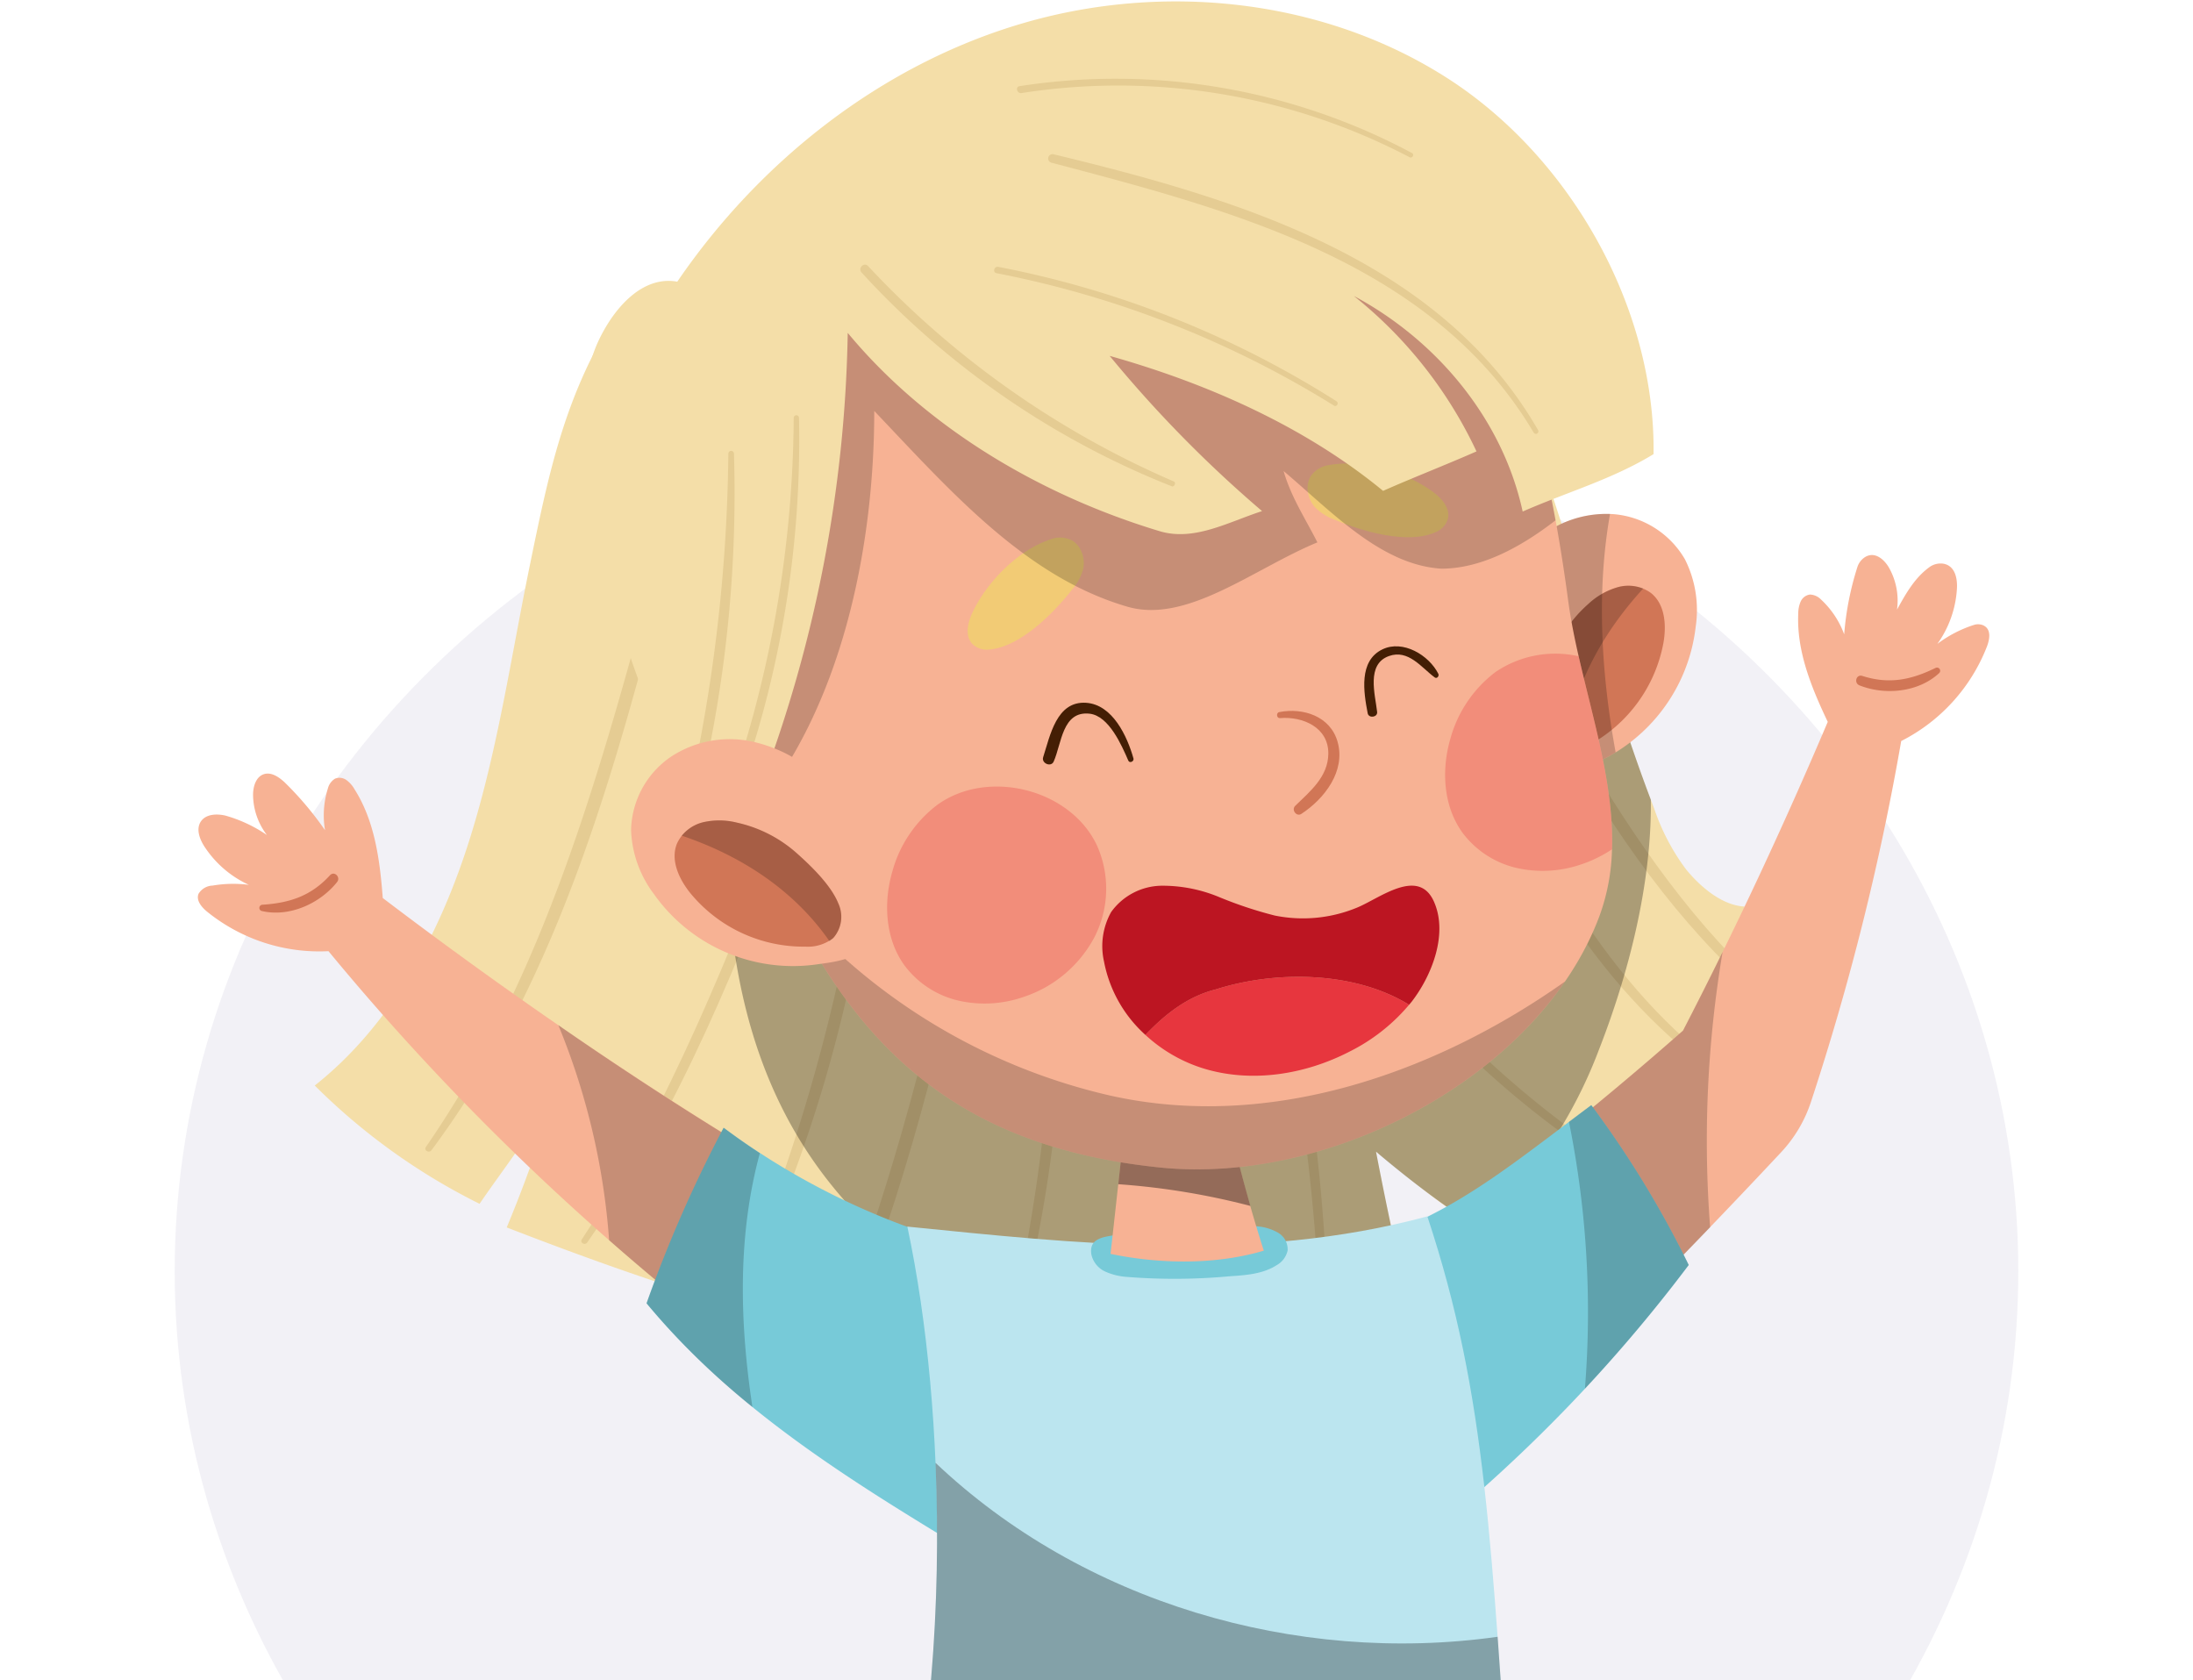 <svg xmlns="http://www.w3.org/2000/svg" xmlns:xlink="http://www.w3.org/1999/xlink" width="295" height="226" viewBox="0 0 295 226">
  <defs>
    <clipPath id="clip-path">
      <rect id="Rectángulo_415653" data-name="Rectángulo 415653" width="295" height="226" transform="translate(180 2567)" fill="#fff" stroke="#707070" stroke-width="1" opacity="0.84"/>
    </clipPath>
  </defs>
  <g id="Enmascarar_grupo_1098807" data-name="Enmascarar grupo 1098807" transform="translate(-180 -2567)" clip-path="url(#clip-path)">
    <g id="Grupo_1179173" data-name="Grupo 1179173" transform="translate(-4.5 6)">
      <ellipse id="Elipse_12409" data-name="Elipse 12409" cx="124" cy="117" rx="124" ry="117" transform="translate(208 2615)" fill="#ebe9f0" opacity="0.66"/>
      <g id="Grupo_1179159" data-name="Grupo 1179159" transform="translate(-568.993 2261.187)">
        <g id="Grupo_1179149" data-name="Grupo 1179149" transform="translate(795.832 319.434)">
          <path id="Trazado_1038782" data-name="Trazado 1038782" d="M1753.759,1336.83l-.217.111C1753.956,1337.017,1754.153,1337.178,1753.759,1336.83Z" transform="translate(-1606.334 -1182.724)" fill="#f4dea8"/>
          <path id="Trazado_1038783" data-name="Trazado 1038783" d="M905.773,545.231q-2.561,8.313-5.911,16.357c14.716,5.693,29.29,10.77,44.445,14.21.424.1.849.192,1.273.283q7.024,1.553,14.236,2.6,3.311.47,6.653.783l.813.076c14.18,1.217,28.668.151,42.055-4.239.329-.106.657-.212.98-.328a79.16,79.16,0,0,0,10.927-4.643,1.925,1.925,0,0,0-.465-.03q-2.16-9.419-3.981-18.9c5.764,4.759,11.695,9.477,18.328,12.927a61.014,61.014,0,0,0,13.544-10.755c.247-.253.485-.51.728-.773a67.442,67.442,0,0,0,10-14.246c.167-.323.333-.642.495-.965a71.647,71.647,0,0,0,4.461-10.993c.142-.46.283-.924.419-1.389q.97-3.341,1.617-6.779c-3.056-.146-6.006-2.683-7.931-5.062a29.307,29.307,0,0,1-4.234-8.1c-9.113-23.561-13.558-49.077-26.072-71.022-9.255-16.226-33.8-16.529-52.432-17.833-8.755-.611-17.747-.465-26.016,2.47-11.654,4.132-23.551,15.68-35.16,19.939-6.9,10.891-9.012,21.217-11.6,33.841s-4.4,25.466-8.391,37.721-10.407,24.122-20.515,32.119A84.641,84.641,0,0,0,896.21,558.41c3.178-4.658,6.658-8.987,9.285-13.973C905.757,544.367,905.51,545.3,905.773,545.231Z" transform="translate(-874.038 -416.111)" fill="#f4dea8"/>
          <path id="Trazado_1038784" data-name="Trazado 1038784" d="M1293.87,1071.913c.424.1.849.192,1.273.283,7.628-19.025,12.978-39.272,16.812-59.312.177-.929-1.233-1.334-1.435-.394-2.319,10.982-4.93,21.9-8.037,32.694C1299.892,1054.191,1296.876,1063.042,1293.87,1071.913Z" transform="translate(-1223.6 -912.225)" fill="#e5cc93"/>
          <path id="Trazado_1038785" data-name="Trazado 1038785" d="M1216.921,1048.835a243.434,243.434,0,0,0,15.918-56.066c.136-.877,1.442-.495,1.324.365a191.4,191.4,0,0,1-16.493,56.017C1217.475,1049.567,1216.742,1049.267,1216.921,1048.835Z" transform="translate(-1159.507 -895.836)" fill="#e5cc93"/>
          <path id="Trazado_1038786" data-name="Trazado 1038786" d="M1088.323,1000.746c12-18.185,19.822-38.551,27.814-58.7.294-.743,1.506-.432,1.218.336-7.658,20.375-15.768,40.847-28.309,58.788C1088.74,1001.6,1088.024,1001.2,1088.323,1000.746Z" transform="translate(-1052.397 -853.663)" fill="#e5cc93"/>
          <path id="Trazado_1038787" data-name="Trazado 1038787" d="M962.983,828.646c16.227-23.461,23.582-51.077,30.985-78.241a.774.774,0,0,1,1.492.411c-6.984,27.22-14.681,55.4-31.726,78.268C963.406,829.523,962.661,829.113,962.983,828.646Z" transform="translate(-948.03 -693.996)" fill="#e5cc93"/>
          <path id="Trazado_1038788" data-name="Trazado 1038788" d="M1426.28,1141.591l.813.076a190.55,190.55,0,0,0,7.5-49.795.655.655,0,0,0-1.308,0A241.15,241.15,0,0,1,1426.28,1141.591Z" transform="translate(-1333.848 -978.241)" fill="#e5cc93"/>
          <path id="Trazado_1038789" data-name="Trazado 1038789" d="M1652.872,1102.911a276.518,276.518,0,0,1,4.93,43.566c.328-.106.657-.212.98-.328a230.2,230.2,0,0,0-4.678-43.581C1653.943,1101.758,1652.717,1102.108,1652.872,1102.911Z" transform="translate(-1522.503 -987.288)" fill="#e5cc93"/>
          <path id="Trazado_1038790" data-name="Trazado 1038790" d="M1703.8,1028.545a124.373,124.373,0,0,0,35.67,34.291c.248-.253.485-.51.728-.773a131.355,131.355,0,0,1-35.458-34.069C1704.334,1027.429,1703.4,1027.964,1703.8,1028.545Z" transform="translate(-1564.836 -925.38)" fill="#e5cc93"/>
          <path id="Trazado_1038791" data-name="Trazado 1038791" d="M1780.567,838.872c8.108,18.338,17.762,38.064,33.568,50.734.167-.323.334-.642.5-.965-15.307-12.912-24.3-32.538-32.78-50.517C1781.435,837.255,1780.187,838.013,1780.567,838.872Z" transform="translate(-1628.776 -767.169)" fill="#e5cc93"/>
          <path id="Trazado_1038792" data-name="Trazado 1038792" d="M1860.709,860.1c6.82,12.584,14.822,25.092,25.082,35.17.142-.46.283-.924.419-1.389-9.724-10.1-17.307-22.389-24.127-34.584C1861.583,858.4,1860.219,859.2,1860.709,860.1Z" transform="translate(-1695.477 -784.792)" fill="#e5cc93"/>
          <path id="Trazado_1038793" data-name="Trazado 1038793" d="M1231.217,814.227c-25.111-18.038-27.936-44.991-25.985-72.189,22.235-13.975,44.328-28.486,71.956-29.35,12.629-.505,25.763-.505,36.877,6.567a33.529,33.529,0,0,1,6.624,5.986c2.628,8.607,5.25,17.226,8.43,25.611.114,11.492-3.076,23.587-6.971,33.569a63.225,63.225,0,0,1-16.173,24.091,133.028,133.028,0,0,1-13.829-10.34q1.712,8.932,3.733,17.8a54.326,54.326,0,0,1-16.67,6.338C1262.536,825.341,1245.866,824.33,1231.217,814.227Z" transform="translate(-1149.384 -662.889)" opacity="0.3"/>
        </g>
        <g id="Grupo_1179150" data-name="Grupo 1179150" transform="translate(780.111 403.862)">
          <path id="Trazado_1038794" data-name="Trazado 1038794" d="M889.725,990.634a169.215,169.215,0,0,1-3.792,29.2,335.471,335.471,0,0,1-88.253-75.412,24,24,0,0,1-16.314-5.3c-.743-.605-1.519-1.517-1.17-2.409a2.288,2.288,0,0,1,1.885-1.112,16.524,16.524,0,0,1,4.89-.1,14.162,14.162,0,0,1-5.878-5c-.722-1.054-1.292-2.5-.56-3.553.676-.969,2.092-1.028,3.245-.772A19.046,19.046,0,0,1,789.4,928.8a9.007,9.007,0,0,1-1.865-5.377c-.008-1.136.388-2.475,1.472-2.812.983-.306,1.982.376,2.742,1.07a43.858,43.858,0,0,1,5.466,6.471,12.05,12.05,0,0,1,.377-5.589,2.188,2.188,0,0,1,.962-1.34,1.6,1.6,0,0,1,1.555.194,4,4,0,0,1,1.073,1.225c2.733,4.3,3.412,9.554,3.8,14.63C831.316,957.273,860.063,976.007,889.725,990.634Z" transform="translate(-780.111 -920.533)" fill="#f7b294"/>
          <path id="Trazado_1038795" data-name="Trazado 1038795" d="M839.023,1001.193c-2.549,2.783-5.406,3.719-9.082,3.958a.428.428,0,0,0-.1.84c3.708.876,7.836-.993,10.142-3.888C840.511,1001.445,839.609,1000.552,839.023,1001.193Z" transform="translate(-821.259 -987.508)" fill="#d17656"/>
          <path id="Trazado_1038796" data-name="Trazado 1038796" d="M1130.968,1158.974a169.208,169.208,0,0,1-3.792,29.2,326.524,326.524,0,0,1-50.5-36.536,93.714,93.714,0,0,0-6.832-28.927A493.358,493.358,0,0,0,1130.968,1158.974Z" transform="translate(-1021.354 -1088.873)" opacity="0.2"/>
        </g>
        <path id="Trazado_1038797" data-name="Trazado 1038797" d="M1183.433,1261.845c-15.609-9.445-31.11-19.034-42.725-33.1a178.692,178.692,0,0,1,10.37-23.619,98.049,98.049,0,0,0,28.484,14.628C1183.935,1233.753,1184.256,1247.2,1183.433,1261.845Z" transform="translate(-300.242 -753.627)" fill="#77cad8"/>
        <g id="Grupo_1179151" data-name="Grupo 1179151" transform="translate(942.78 374.475)">
          <path id="Trazado_1038798" data-name="Trazado 1038798" d="M1789.1,808.916c7.064-13.658,13.557-27.6,19.471-41.525-2.186-4.6-4.206-9.5-3.967-14.585a4,4,0,0,1,.324-1.6,1.6,1.6,0,0,1,1.253-.94,2.188,2.188,0,0,1,1.5.685,12.048,12.048,0,0,1,3.1,4.664,40.026,40.026,0,0,1,1.794-9.1,2.5,2.5,0,0,1,1.007-1.284c1.328-.817,2.6.31,3.254,1.47a9.006,9.006,0,0,1,1.052,5.593c1.159-2.1,2.355-4.249,4.324-5.687a2.545,2.545,0,0,1,1.847-.5c1.678.245,2,2.069,1.877,3.538a14.162,14.162,0,0,1-2.619,7.259,16.516,16.516,0,0,1,4.9-2.545,1.775,1.775,0,0,1,1.286.055c1.092.51.861,1.858.477,2.855a24,24,0,0,1-11.527,12.7,343.145,343.145,0,0,1-12.14,48.534,18.222,18.222,0,0,1-3.991,6.753c-7.5,8.019-28.9,30.613-41.965,41.36a169.175,169.175,0,0,1-8.373-28.232A462.5,462.5,0,0,0,1789.1,808.916Z" transform="translate(-1751.991 -744.958)" fill="#f7b294"/>
          <path id="Trazado_1038799" data-name="Trazado 1038799" d="M2113.719,836.506c3.595,1.15,6.539.544,9.848-1.074a.428.428,0,0,1,.5.682c-2.783,2.6-7.294,3.029-10.734,1.661C2112.554,837.465,2112.894,836.242,2113.719,836.506Z" transform="translate(-2052.488 -820.252)" fill="#d17656"/>
          <path id="Trazado_1038800" data-name="Trazado 1038800" d="M1789.1,1074.529q2.719-5.256,5.323-10.564a152.934,152.934,0,0,0-1.677,37.017c-9.715,10.108-23.136,23.648-32.384,31.255a169.184,169.184,0,0,1-8.372-28.232A462.46,462.46,0,0,0,1789.1,1074.529Z" transform="translate(-1751.989 -1010.571)" opacity="0.2"/>
        </g>
        <path id="Trazado_1038801" data-name="Trazado 1038801" d="M1742.636,1244.648a206.286,206.286,0,0,0,34.887-36.163,136.3,136.3,0,0,0-13.109-21.505c-10.146,7.567-17.239,13.512-27.255,17.291C1737.784,1218.551,1740.527,1230.511,1742.636,1244.648Z" transform="translate(-796.862 -738.522)" fill="#77cad8"/>
        <path id="Trazado_1038802" data-name="Trazado 1038802" d="M1343.91,1364.8c6.575-25.4,6.564-61.267,1.07-87.056,22.356,2.236,46.39,4.987,69.95-1.376,8.126,24.508,8.518,44.486,11.325,83.358C1400.834,1371.263,1371.045,1371.3,1343.91,1364.8Z" transform="translate(-469.432 -812.946)" fill="#bbe5ef"/>
        <path id="Trazado_1038803" data-name="Trazado 1038803" d="M1140.7,1228.733a178.721,178.721,0,0,1,10.369-23.62q2.379,1.8,4.874,3.428c-3.01,11.079-2.731,22.715-1,34.141A100.422,100.422,0,0,1,1140.7,1228.733Z" transform="translate(-300.235 -753.619)" opacity="0.2"/>
        <path id="Trazado_1038804" data-name="Trazado 1038804" d="M1882.05,1189.235c.976-.737,1.971-1.486,3-2.257a136.3,136.3,0,0,1,13.109,21.5,206.079,206.079,0,0,1-13.964,16.642A129.064,129.064,0,0,0,1882.05,1189.235Z" transform="translate(-917.501 -738.52)" opacity="0.2"/>
        <path id="Trazado_1038805" data-name="Trazado 1038805" d="M1520.494,1282.447a6.568,6.568,0,0,1,2.666.863,2.583,2.583,0,0,1,1.244,2.373,3.014,3.014,0,0,1-1.5,1.984c-1.813,1.161-4.066,1.332-6.215,1.47a80.649,80.649,0,0,1-13.888.095,8.467,8.467,0,0,1-2.938-.722,3.321,3.321,0,0,1-1.853-2.273c-.327-1.907,1.137-2.294,2.561-2.532,2.211-.369,4.408-.8,6.63-1.1A46.223,46.223,0,0,1,1520.494,1282.447Z" transform="translate(-597.702 -817.666)" fill="#77cad8"/>
        <g id="Grupo_1179152" data-name="Grupo 1179152" transform="translate(902.882 450.309)">
          <path id="Trazado_1038806" data-name="Trazado 1038806" d="M1529.746,1199.437q1.9,8.209,4.488,16.325c-6.349,1.9-13.885,1.838-20.615.434.677-6.028,1.335-12.13,2.012-18.158A82.305,82.305,0,0,1,1529.746,1199.437Z" transform="translate(-1513.619 -1198.037)" fill="#f7b294"/>
          <path id="Trazado_1038807" data-name="Trazado 1038807" d="M1534.911,1199.436c.8,3.448,1.7,6.884,2.677,10.307a97.356,97.356,0,0,0-17.765-2.92c.323-2.935.646-5.87.974-8.787A82.323,82.323,0,0,1,1534.911,1199.436Z" transform="translate(-1518.784 -1198.036)" opacity="0.4"/>
        </g>
        <g id="Grupo_1179156" data-name="Grupo 1179156" transform="translate(832.195 300)">
          <g id="Grupo_1179153" data-name="Grupo 1179153" transform="translate(122.896 68.921)">
            <path id="Trazado_1038808" data-name="Trazado 1038808" d="M1830.236,715.624a14.4,14.4,0,0,1,10.805-3.8,12.271,12.271,0,0,1,9.561,6.071,15.181,15.181,0,0,1,1.45,9.033,22.907,22.907,0,0,1-14.753,18.88c-1.731.651-5.94,2.473-7.162.258-.679-1.23-.529-3.447-.736-4.832q-.42-2.811-.95-5.6-.589-3.1-1.313-6.179c-.384-1.633-1.172-3.225-1.507-4.836C1824.982,721.5,1828.1,717.577,1830.236,715.624Z" transform="translate(-1825.543 -711.772)" fill="#f7b294"/>
            <path id="Trazado_1038809" data-name="Trazado 1038809" d="M1864.123,772.068a9.754,9.754,0,0,1,4.007-2.264,5.181,5.181,0,0,1,4.414.806c1.909,1.521,2.094,4.363,1.658,6.765a19.714,19.714,0,0,1-10.088,13.731,5.483,5.483,0,0,1-3.842.786,4.3,4.3,0,0,1-2.839-3.75c-.315-2.609.768-6.127,1.637-8.588A17.882,17.882,0,0,1,1864.123,772.068Z" transform="translate(-1852.049 -759.949)" fill="#d17656"/>
            <path id="Trazado_1038810" data-name="Trazado 1038810" d="M1857.433,788.148c-.315-2.609.768-6.127,1.637-8.588a17.867,17.867,0,0,1,5.052-7.485,9.749,9.749,0,0,1,4.007-2.264,5.563,5.563,0,0,1,3.362.2c-5.779,6.311-9.7,13.773-10.564,21.985a3.316,3.316,0,0,1-.656-.1A4.307,4.307,0,0,1,1857.433,788.148Z" transform="translate(-1852.049 -759.956)" opacity="0.2"/>
            <path id="Trazado_1038811" data-name="Trazado 1038811" d="M1829.4,741.255q-.42-2.811-.95-5.6-.589-3.1-1.313-6.179c-.384-1.633-1.172-3.224-1.507-4.836-.647-3.11,2.472-7.037,4.606-8.989a14.464,14.464,0,0,1,10.292-3.833c-1.856,10.5-1.166,21.524.753,32.06a23.368,23.368,0,0,1-3.983,1.954c-1.73.651-5.94,2.473-7.162.258C1829.46,744.856,1829.609,742.639,1829.4,741.255Z" transform="translate(-1825.546 -711.795)" opacity="0.2"/>
          </g>
          <path id="Trazado_1038812" data-name="Trazado 1038812" d="M1117.109,458.616c2.81,7.769,9.844,16.164,12.2,24.082,11.7,39.459,26.163,59.33,60.1,62.862,23.381,2.431,51.345-12.662,59.214-33.863a28.063,28.063,0,0,0,1.67-8.926c.273-8.478-2.534-17.411-4.488-25.969-.574-2.518-1.072-5-1.4-7.433-1.772-13.21-4.712-28.2-10.586-40.159-7.021-14.292-20.529-19.26-36.248-21.792s-32.079.665-46.417,7.588a71.059,71.059,0,0,0-23.1,17.083C1121.737,439.385,1113.833,449.547,1117.109,458.616Z" transform="translate(-1112.15 -388.719)" fill="#f7b294"/>
          <path id="Trazado_1038813" data-name="Trazado 1038813" d="M1784.828,848.339a12.657,12.657,0,0,0,7.213,4.766,15.934,15.934,0,0,0,8.7-.426,17.338,17.338,0,0,0,4.228-2.057c.273-8.478-2.534-17.411-4.488-25.969a14.309,14.309,0,0,0-11.167,2.113,16.8,16.8,0,0,0-6.069,8.94C1782.008,839.921,1782.27,844.766,1784.828,848.339Z" transform="translate(-1666.832 -736.57)" fill="#e7363e" opacity="0.3"/>
          <path id="Trazado_1038814" data-name="Trazado 1038814" d="M1362.288,938.915a14.26,14.26,0,0,1-.386,12.4,16.734,16.734,0,0,1-9.639,8.008,15.872,15.872,0,0,1-8.7.426,12.623,12.623,0,0,1-7.211-4.764c-2.558-3.572-2.819-8.417-1.582-12.633a16.761,16.761,0,0,1,6.068-8.938C1347.619,928.543,1358.708,931.284,1362.288,938.915Z" transform="translate(-1293.42 -825.368)" fill="#e7363e" opacity="0.3"/>
          <path id="Trazado_1038815" data-name="Trazado 1038815" d="M1688.794,675.176c1.2.873,2.408,2.2,2.069,3.65a2.779,2.779,0,0,1-1.632,1.8c-3.87,1.724-10.039-.151-13.676-1.7a6.884,6.884,0,0,1-2.629-1.706,3.953,3.953,0,0,1-.928-2.256,3.135,3.135,0,0,1,.357-1.766,3.49,3.49,0,0,1,2.434-1.57C1679.353,670.768,1685.113,672.5,1688.794,675.176Z" transform="translate(-1574.793 -609.243)" fill="#f2cb75"/>
          <path id="Trazado_1038816" data-name="Trazado 1038816" d="M1399.444,740.942c-.632,1.344-1.047,3.092-.053,4.2a2.78,2.78,0,0,0,2.3.791c4.222-.355,8.722-4.973,11.163-8.082a6.886,6.886,0,0,0,1.481-2.762,3.951,3.951,0,0,0-.275-2.423,3.135,3.135,0,0,0-1.165-1.375,3.491,3.491,0,0,0-2.89-.2C1405.592,732.528,1401.381,736.824,1399.444,740.942Z" transform="translate(-1347.328 -658.751)" fill="#f2cb75"/>
          <path id="Trazado_1038817" data-name="Trazado 1038817" d="M1649.878,882.951c2.025-1.97,4.42-3.909,4.454-7.011.038-3.553-3.444-5.039-6.506-4.79-.459.037-.548-.721-.095-.808,3.22-.622,6.871.547,7.848,4,1.112,3.931-1.76,7.656-4.876,9.692C1650.044,884.465,1649.326,883.487,1649.878,882.951Z" transform="translate(-1554.349 -774.748)" fill="#d17656"/>
          <path id="Trazado_1038818" data-name="Trazado 1038818" d="M1357.76,1032.195c-11.282,16.372-34.587,27.076-54.553,25-25.168-2.619-39.619-14.236-50.183-36.157a80.854,80.854,0,0,0,43.541,26.484C1318.206,1052.373,1340.512,1044.4,1357.76,1032.195Z" transform="translate(-1225.954 -900.354)" opacity="0.2"/>
          <path id="Trazado_1038819" data-name="Trazado 1038819" d="M1128.048,432.09a71.056,71.056,0,0,1,23.1-17.083c14.338-6.923,30.7-10.126,46.416-7.588s29.227,7.5,36.248,21.792c4.309,8.772,7.035,19.175,8.883,29.311-4.739,3.666-10.051,6.5-15.363,6.5-8.083-.505-14.65-7.578-21.217-13.135,1.01,3.536,3.031,6.567,4.547,9.6-8.588,3.536-17.681,11.114-25.763,8.588-13.64-4.042-23.743-15.66-33.847-26.269,0,18.385-4.376,40.113-16.611,54.356-1.8-4.775-3.494-9.927-5.136-15.464-2.353-7.918-9.387-16.313-12.2-24.082C1113.834,449.549,1121.738,439.386,1128.048,432.09Z" transform="translate(-1112.151 -388.72)" opacity="0.2"/>
          <g id="Grupo_1179154" data-name="Grupo 1179154" transform="translate(0 0)">
            <path id="Trazado_1038820" data-name="Trazado 1038820" d="M1103.7,337.7c11.127-16.3,27.55-29.223,46.495-34.763s40.327-3.3,56.97,7.31,28.125,30.912,27.862,50.648c-5.571,3.4-11.625,5.1-17.607,7.723-2.7-12.413-11.512-23-22.713-29a58.521,58.521,0,0,1,16.5,20.911c-3.843,1.7-8.719,3.6-12.562,5.309-10.544-8.67-23.643-14.456-36.782-18.157a166.111,166.111,0,0,0,20.5,20.877c-4.608,1.5-9.156,4.1-13.8,2.695-15.936-4.81-31.314-13.847-41.935-26.665a180.546,180.546,0,0,1-11.921,61.545c-3.035.675-6.642-.418-9.734-.744-7.729-13.795-11.963-29.577-13.418-45.323-.446-4.823-.542-9.884,1.487-14.282S1098.931,336.834,1103.7,337.7Z" transform="translate(-1091.294 -300)" fill="#f4dea8"/>
            <path id="Trazado_1038821" data-name="Trazado 1038821" d="M1219.118,677.163a156.611,156.611,0,0,0,6.651-44.175.355.355,0,0,1,.71,0,140.1,140.1,0,0,1-6.266,44.477A.569.569,0,0,1,1219.118,677.163Z" transform="translate(-1197.701 -576.968)" fill="#e5cc93"/>
            <path id="Trazado_1038822" data-name="Trazado 1038822" d="M1178.036,704.973a219.934,219.934,0,0,0,4.741-43.319.379.379,0,0,1,.758,0,175,175,0,0,1-4.174,43.684C1179.164,706.2,1177.857,705.834,1178.036,704.973Z" transform="translate(-1163.504 -600.817)" fill="#e5cc93"/>
            <path id="Trazado_1038823" data-name="Trazado 1038823" d="M1313.58,511.74a122.763,122.763,0,0,0,41.114,28.966c.366.156.1.8-.274.649a112.822,112.822,0,0,1-41.711-28.745C1312.181,512.025,1313.033,511.161,1313.58,511.74Z" transform="translate(-1275.511 -476.14)" fill="#e5cc93"/>
            <path id="Trazado_1038824" data-name="Trazado 1038824" d="M1420.62,513.3a131,131,0,0,1,45.5,18.077c.368.233.03.819-.342.586a134.337,134.337,0,0,0-45.391-17.811C1419.825,514.045,1420.063,513.2,1420.62,513.3Z" transform="translate(-1365.037 -477.594)" fill="#e5cc93"/>
            <path id="Trazado_1038825" data-name="Trazado 1038825" d="M1464.175,422.752c24.342,5.89,51.851,13.894,65.187,37.114a.34.34,0,0,1-.586.343c-13.645-23.021-40.809-29.971-64.912-36.33A.585.585,0,0,1,1464.175,422.752Z" transform="translate(-1401.158 -402.191)" fill="#e5cc93"/>
            <path id="Trazado_1038826" data-name="Trazado 1038826" d="M1438.774,363.069a84.5,84.5,0,0,1,52.786,9c.368.2.042.753-.327.559a84.447,84.447,0,0,0-52.2-8.628C1438.424,364.09,1438.161,363.166,1438.774,363.069Z" transform="translate(-1380.323 -351.67)" fill="#e5cc93"/>
          </g>
          <g id="Grupo_1179155" data-name="Grupo 1179155" transform="translate(6.189 99.248)">
            <path id="Trazado_1038827" data-name="Trazado 1038827" d="M1145.021,893.382a14.394,14.394,0,0,0-11.3,1.878,12.27,12.27,0,0,0-5.449,9.928,15.18,15.18,0,0,0,3.085,8.612,22.908,22.908,0,0,0,22.028,9.428c1.83-.263,6.4-.7,6.4-3.227,0-1.4-1.2-3.275-1.685-4.588q-.987-2.665-1.869-5.367-.98-3-1.829-6.047c-.45-1.616-.528-3.39-1.011-4.963C1152.459,896,1147.833,894.064,1145.021,893.382Z" transform="translate(-1128.272 -892.965)" fill="#f7b294"/>
            <path id="Trazado_1038828" data-name="Trazado 1038828" d="M1171.667,958.471a9.75,9.75,0,0,0-4.6-.052,5.183,5.183,0,0,0-3.479,2.834c-.939,2.253.27,4.831,1.809,6.726a19.715,19.715,0,0,0,15.458,7.166,5.482,5.482,0,0,0,3.745-1.164,4.3,4.3,0,0,0,.679-4.654c-.982-2.437-3.627-5-5.575-6.735A17.861,17.861,0,0,0,1171.667,958.471Z" transform="translate(-1157.4 -947.252)" fill="#d17656"/>
            <path id="Trazado_1038829" data-name="Trazado 1038829" d="M1190.056,969.324c-.982-2.437-3.627-5-5.575-6.735a17.866,17.866,0,0,0-8.035-4.122,9.753,9.753,0,0,0-4.6-.052,5.563,5.563,0,0,0-2.85,1.8c8.106,2.743,15.138,7.39,19.854,14.169a3.32,3.32,0,0,0,.528-.4A4.3,4.3,0,0,0,1190.056,969.324Z" transform="translate(-1162.179 -947.25)" opacity="0.2"/>
          </g>
          <path id="Trazado_1038830" data-name="Trazado 1038830" d="M1719.967,818.671c2.762-1.33,6.261.779,7.52,3.288.143.286-.175.715-.486.486-1.8-1.33-3.535-3.811-6.155-2.875-3.086,1.1-1.849,5.172-1.591,7.525.079.721-1.135.887-1.271.172C1717.445,824.449,1716.749,820.22,1719.967,818.671Z" transform="translate(-1612.707 -731.515)" fill="#441e04"/>
          <path id="Trazado_1038831" data-name="Trazado 1038831" d="M1459.3,870.915c.932-2.87,1.784-7.584,5.783-7.311,3.572.243,5.536,4.535,6.363,7.483.112.4-.517.7-.693.292-.9-2.07-2.607-6.024-5.213-6.311-3.674-.4-3.75,4.026-4.827,6.443C1460.357,872.311,1459.032,871.743,1459.3,870.915Z" transform="translate(-1397.676 -769.26)" fill="#441e04"/>
          <path id="Trazado_1038832" data-name="Trazado 1038832" d="M1551.133,1085.56c7.986-2.541,18.581-2.473,25.974,2.077a25.135,25.135,0,0,1-7.932,6.258c-6.074,3.157-13.357,4.317-19.886,2.258a20.375,20.375,0,0,1-7.654-4.464C1544.339,1088.839,1547.34,1086.508,1551.133,1085.56Z" transform="translate(-1466.259 -952.676)" fill="#e7363e"/>
          <path id="Trazado_1038833" data-name="Trazado 1038833" d="M1507.37,1020.742a9.4,9.4,0,0,1,.963-6.623,8.494,8.494,0,0,1,6.761-3.543,19.792,19.792,0,0,1,7.729,1.51,54.53,54.53,0,0,0,7.517,2.5,19.041,19.041,0,0,0,11.2-1.118c3-1.274,8.134-5.359,10.2-.791,1.956,4.329-.243,9.93-2.929,13.435-.126.164-.262.318-.393.478-7.392-4.551-17.987-4.618-25.974-2.078-3.792.948-6.793,3.28-9.5,6.129A17.733,17.733,0,0,1,1507.37,1020.742Z" transform="translate(-1437.567 -891.628)" fill="#bc1522"/>
        </g>
        <path id="Trazado_1038834" data-name="Trazado 1038834" d="M1348.77,1474.43c19.688,18.68,48.405,27.228,75.613,23.4.579,7.942,1.145,16.737,1.872,26.809-25.42,11.539-55.21,11.578-82.345,5.074C1348.049,1513.723,1349.575,1493.588,1348.77,1474.43Z" transform="translate(-469.432 -977.859)" opacity="0.3"/>
        <path id="Trazado_1038835" data-name="Trazado 1038835" d="M1507.571,1981.9c.576-21.642-5.274-45.415-6.461-66.622,16.383.288,25.853-.621,42.191-1.879-2.244,21.731-7.259,59.13-12.491,74.983a31.265,31.265,0,0,1-7.859,12.586c-8.287,8.088-23.94,23.255-31.5,30.66-5.471-2.93-.945-5.118-6.017-8.694C1492.265,2010.024,1501.3,1995.824,1507.571,1981.9Z" transform="translate(-587.27 -1343.353)" fill="#f7b294"/>
        <g id="Grupo_1179157" data-name="Grupo 1179157" transform="translate(889.721 672.647)">
          <path id="Trazado_1038836" data-name="Trazado 1038836" d="M1446.929,2526.41c-3.068.4-6.237.943-9.323,1.554-.882.175-1.758.354-2.621.537-.022,8.233.522,17.605,1.309,25.8,3.61,1.6,8.993,1.769,12.174-.833a7.425,7.425,0,0,0,2.629-5.752c.007-.246.01-.5,0-.742a24.692,24.692,0,0,0-.48-3.941C1449.6,2537.421,1448.367,2531.928,1446.929,2526.41Z" transform="translate(-1434.984 -2526.41)" fill="#e7363e"/>
          <path id="Trazado_1038837" data-name="Trazado 1038837" d="M1437.605,2535.689c-.882.175-1.758.354-2.621.537-.022,8.233.522,17.605,1.309,25.8,3.61,1.6,8.993,1.768,12.173-.833a7.428,7.428,0,0,0,2.629-5.753c.007-.246.01-.5,0-.741a42.436,42.436,0,0,0-12.216.875C1438.749,2548.978,1438.347,2542.264,1437.605,2535.689Z" transform="translate(-1434.983 -2534.136)" fill="#ededed"/>
          <path id="Trazado_1038838" data-name="Trazado 1038838" d="M1510.252,2628.992a.307.307,0,0,1-.341.5,15.824,15.824,0,0,0-4.623-.994c-.609-.1-.554-1.123.08-1.1A7.816,7.816,0,0,1,1510.252,2628.992Z" transform="translate(-1493.165 -2610.498)" fill="#3d3d3d"/>
          <path id="Trazado_1038839" data-name="Trazado 1038839" d="M1509.473,2614.024a.342.342,0,0,1-.224.638c-1.639-.142-3.265-.375-4.907-.51-.752-.062-.617-1.239.094-1.293A8.337,8.337,0,0,1,1509.473,2614.024Z" transform="translate(-1492.312 -2598.367)" fill="#3d3d3d"/>
        </g>
        <path id="Trazado_1038840" data-name="Trazado 1038840" d="M1581.355,1990.532c1.485-2.882,2.9-5.766,4.195-8.639.576-21.641-5.274-45.415-6.461-66.622,16.383.288,25.854-.621,42.191-1.879-2.061,19.96-6.46,53.135-11.218,70.695-8.306,1.577-16.682,3.051-25.219,5.328C1583.658,1989.754,1582.5,1990.129,1581.355,1990.532Z" transform="translate(-665.248 -1343.35)" opacity="0.2"/>
        <path id="Trazado_1038841" data-name="Trazado 1038841" d="M1103.9,1904.132s16.243,12.146,24.826,15.922c1.413-15.255,4.384-41.809,4.384-41.809l33.161,13.248s-6.741,36.5-15.144,57.167a11,11,0,0,1-17.855,3.706c-14.152-13.737-38.8-37.67-38.8-37.67Z" transform="translate(-261.741 -1314.086)" fill="#f7b294"/>
        <g id="Grupo_1179158" data-name="Grupo 1179158" transform="translate(814.932 582.369)">
          <path id="Trazado_1038842" data-name="Trazado 1038842" d="M1017.422,1996.037c-1.967-2.387-4.118-4.779-6.276-7.067q-.926-.98-1.849-1.934c-6.982,4.363-14.628,9.81-21.145,14.837.569,3.906,3.288,8.555,7.183,9.863a7.425,7.425,0,0,0,6.27-.835c.212-.125.425-.256.629-.392a24.6,24.6,0,0,0,3.081-2.5C1009.519,2004.155,1013.516,2000.193,1017.422,1996.037Z" transform="translate(-988.151 -1987.037)" fill="#e7363e"/>
          <path id="Trazado_1038843" data-name="Trazado 1038843" d="M1011.144,1988.97c-.617-.653-1.235-1.3-1.849-1.934-6.982,4.363-14.628,9.81-21.145,14.836.569,3.907,3.288,8.555,7.184,9.864a7.427,7.427,0,0,0,6.27-.835c.212-.125.425-.256.629-.392a42.426,42.426,0,0,0-7.242-9.876C1000.5,1997.009,1005.972,1993.1,1011.144,1988.97Z" transform="translate(-988.15 -1987.036)" fill="#ededed"/>
          <path id="Trazado_1038844" data-name="Trazado 1038844" d="M1074.543,2099.667a.308.308,0,0,1-.607-.021,15.826,15.826,0,0,0-1.619-4.443c-.242-.567.656-1.067.974-.518A7.8,7.8,0,0,1,1074.543,2099.667Z" transform="translate(-1058.195 -2076.47)" fill="#3d3d3d"/>
          <path id="Trazado_1038845" data-name="Trazado 1038845" d="M1085.951,2091.435a.343.343,0,0,1-.659.151c-.752-1.464-1.42-2.965-2.179-4.427-.347-.67.721-1.182,1.145-.609A8.345,8.345,0,0,1,1085.951,2091.435Z" transform="translate(-1067.161 -2069.688)" fill="#3d3d3d"/>
        </g>
        <path id="Trazado_1038846" data-name="Trazado 1038846" d="M1269.146,1920.058c1.413-15.255,4.384-41.809,4.384-41.809l33.161,13.248s-6.741,36.5-15.144,57.167a11,11,0,0,1-17.856,3.706l-1.5-1.456a121.185,121.185,0,0,0-9.073-34.052A59.638,59.638,0,0,0,1269.146,1920.058Z" transform="translate(-402.164 -1314.089)" opacity="0.2"/>
        <path id="Trazado_1038847" data-name="Trazado 1038847" d="M1284.03,1783.42a27.728,27.728,0,0,0,2.733,3.01v.005a83.139,83.139,0,0,0,11.372,9.194,44.943,44.943,0,0,0,15.9,6.815,32.573,32.573,0,0,0,5.249.753l7.582-28.143.157-.581h3.092l3.612,31.472s7.224,1.895,21.5,2.238,16.337-1.207,16.337-1.207,4.127-28.891,5.158-52.447q.091-2.069.151-4.1v0c.02-.551.035-1.1.045-1.642.2-7.189.151-13.912.01-19.651-.056-2.329-.126-4.491-.207-6.461-.263.071-.525.136-.788.2-9.492,2.374-18.853,2.632-28.229,2.021-.515-.03-1.025-.071-1.536-.111-6.835-.505-13.68-1.44-20.6-2.314-.252-.035-.5-.065-.758-.1-9.149-1.147-18.423-2.162-27.961-1.91-.232,0-.47.005-.7.015-.157.631-.566,2.627-1.147,5.547-.99,5-2.47,12.685-4.031,20.828-.03.141-.056.278-.081.419a.018.018,0,0,0-.005.015v.02c-.046.222-.086.45-.131.672-.111.586-.222,1.172-.339,1.758C1287.279,1766.193,1284.03,1783.42,1284.03,1783.42Z" transform="translate(-419.575 -1182.678)" fill="#ff889f"/>
        <path id="Trazado_1038848" data-name="Trazado 1038848" d="M1614.435,2211.066s-.086,4.6-.516,5.03-7.223,1.2-18.745.774-20.637-2.494-20.809-2.838a14.2,14.2,0,0,1,.172-4.3c.258-.172,10.49,1.01,20.809,1.591A141.242,141.242,0,0,0,1614.435,2211.066Z" transform="translate(-661.241 -1590.076)" fill="#ef507a"/>
        <path id="Trazado_1038849" data-name="Trazado 1038849" d="M1314.762,2093.936s-.9,4.192-1.29,4.579-9.867-.129-20.508-6.062a48.166,48.166,0,0,1-16.251-15.155l.967-3.611s9.158,8.384,17.025,12.9S1314.762,2093.936,1314.762,2093.936Z" transform="translate(-413.483 -1476.814)" fill="#ef507a"/>
        <path id="Trazado_1038850" data-name="Trazado 1038850" d="M1534.423,1788.458q1.993-.43,4.007-.834a.573.573,0,0,1,.463-.266c.389-.023.781-.037,1.172-.055l.259-.048c.455-7.778,1.763-15.549,2.529-23.3.783-7.929,1.052-15.952,2.008-23.855.1-.861,1.4-.919,1.389,0-.08,8.094-1.154,16.3-1.984,24.351-.285,2.766-.542,5.56-.83,8.357a8.661,8.661,0,0,0,1.974-1.641,22.734,22.734,0,0,0,2.523-4,44.445,44.445,0,0,0,3.493-9.232c1.686-6.3,2.138-12.774,2.918-19.223.113-.932,1.555-.985,1.5,0-.411,7.38-1.26,15.035-3.532,22.1a41.249,41.249,0,0,1-4.264,9.359c-1,1.586-2.677,4.153-4.776,4.185-.461,4.274-1.017,8.544-1.889,12.713a115.847,115.847,0,0,1,20.053-2.189c.4,0,.511.655.1.713-4.351.609-8.694,1.158-13.026,1.776a50.459,50.459,0,0,1,8.043,1.147.357.357,0,0,1-.094.7c-5.134-.369-10.17-.759-15.3-.7-2.132.366-4.261.766-6.386,1.219C1533.948,1789.9,1533.6,1788.637,1534.423,1788.458Z" transform="translate(-627.665 -1197.304)" fill="#f46288"/>
        <path id="Trazado_1038851" data-name="Trazado 1038851" d="M1741.321,1751.705c.177.727.379,1.475.6,2.228a50.63,50.63,0,0,0,1.96,5.542c2.854,6.794,7.4,13.392,13.72,16.08.02-.551.035-1.1.045-1.642a20.714,20.714,0,0,1-6.593-5.163,32.178,32.178,0,0,1-5.506-9.78c-.626-1.632-1.172-3.3-1.682-4.981-.283-.919-.555-1.839-.828-2.758A.891.891,0,0,0,1741.321,1751.705Z" transform="translate(-800.301 -1207.806)" fill="#f46288"/>
        <path id="Trazado_1038852" data-name="Trazado 1038852" d="M1322.21,1757.433a1.291,1.291,0,0,0,.2-.025,34.549,34.549,0,0,0,5.123-.955,43.774,43.774,0,0,0,18.661-10.695,50.617,50.617,0,0,0,8.558-10.609,48.26,48.26,0,0,0,2.6-4.946.092.092,0,0,0,.01-.035.351.351,0,0,0-.621-.323c-.046.076-.091.146-.137.222-1.015,1.712-2.076,3.395-3.193,5.026a57.687,57.687,0,0,1-8.972,10.467,44.08,44.08,0,0,1-4.5,3.536,39.145,39.145,0,0,1-15.2,6.239c-.712.131-1.424.242-2.142.333a.206.206,0,0,0-.056.005C1322.437,1756.26,1322.327,1756.848,1322.21,1757.433Z" transform="translate(-451.365 -1190.376)" fill="#f46288"/>
        <path id="Trazado_1038853" data-name="Trazado 1038853" d="M1305.6,1749.737c.116-.586.228-1.172.338-1.758.046-.222.086-.45.131-.672v-.02a.019.019,0,0,1,.005-.015c.025-.141.051-.278.081-.419,1.561-8.143,3.041-15.832,4.031-20.828.581-2.92.99-4.915,1.147-5.547.232-.01.469-.015.7-.015,9.538-.253,18.813.763,27.961,1.91.253.035.505.065.758.1,6.916.874,13.761,1.809,20.6,2.314.51.041,1.02.081,1.536.111,9.376.611,18.737.354,28.229-2.021.263-.066.526-.131.788-.2.081,1.97.152,4.132.207,6.461.1,3.881.145,8.221.108,12.843-31.583,3.507-64.165,7.575-89.957,25.311C1303.28,1761.929,1304.448,1755.783,1305.6,1749.737Z" transform="translate(-434.756 -1182.68)" opacity="0.15"/>
        <path id="Trazado_1038854" data-name="Trazado 1038854" d="M1427.108,1715.875s.8,8.513,0,8.9-82.07-2.451-82.735-3.224.266-5.61.8-6S1427.041,1714.91,1427.108,1715.875Z" transform="translate(-469.626 -1178.337)" fill="#ef507a"/>
      </g>
    </g>
  </g>
</svg>
